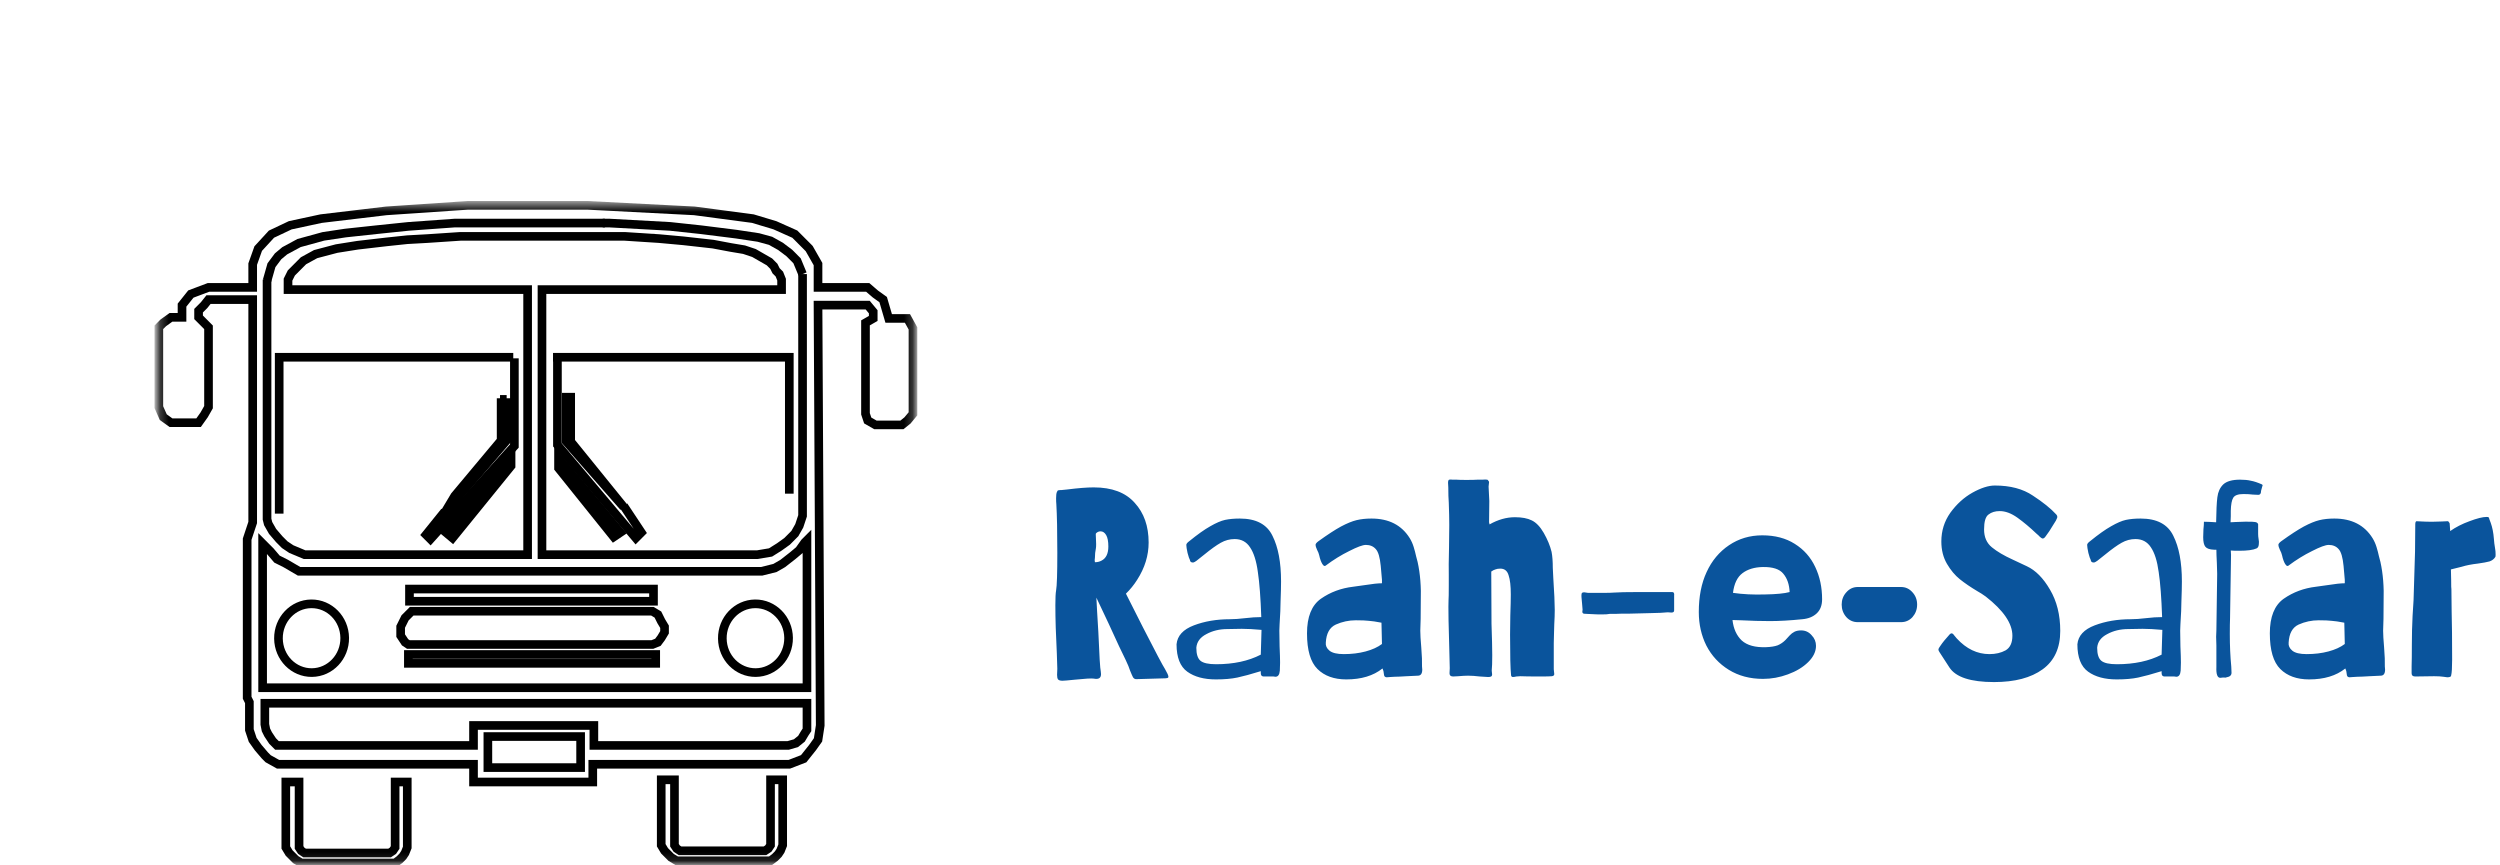 <svg width="289" height="100" viewBox="0 0 289 100" fill="none" xmlns="http://www.w3.org/2000/svg">
<mask id="mask0_96_18" style="mask-type:luminance" maskUnits="userSpaceOnUse" x="18" y="23" width="88" height="77">
<path d="M105.795 23.478H18.233V99.888H105.795V23.478Z" fill="white"/>
</mask>
<g mask="url(#mask0_96_18)">
<path d="M30.615 81.299H93.286V84.376L93.031 84.76L92.648 85.401L92.01 85.914L91.117 86.171H68.652V83.863H54.739V86.171H32.019L31.508 85.658L30.998 84.889L30.742 84.376L30.615 83.735V81.299Z" stroke="black"/>
<path d="M56.398 85.145H67.12V88.734H56.398V85.145Z" stroke="black"/>
<path d="M30.87 32.453L31.381 30.658L32.146 29.632L32.912 28.991L34.572 28.094L37.38 27.324L39.932 26.94L43.506 26.555L47.208 26.171L52.569 25.786H56.909H66.482H69.928" stroke="black"/>
<path d="M92.776 31.683L92.138 30.145L91.244 29.247L90.223 28.478L89.074 27.837L87.67 27.453L85.117 27.068L81.033 26.555L77.459 26.171L70.439 25.786H69.673" stroke="black"/>
<path d="M94.563 30.529V33.222H100.307L101.2 33.991L102.094 34.632L102.732 36.812H104.263H104.902L105.54 37.965V47.837L104.902 48.606L104.263 49.119H101.2L100.307 48.606L100.051 47.837V37.324L100.945 36.812V36.042L100.307 35.273H99.668H94.563L94.818 83.863L94.563 85.529L93.925 86.427L92.903 87.709L91.244 88.35H68.524V90.401H54.739V88.35H32.146L30.998 87.709L30.615 87.324L29.849 86.427L29.211 85.529L28.828 84.376V81.171L28.572 80.658V62.324L29.211 60.401V34.632H24.105L23.595 35.273L22.956 35.914V36.683L23.595 37.324L24.105 37.837V47.068L23.595 47.965L22.956 48.863H19.765L18.872 48.222L18.361 47.068V37.837L18.872 37.324L19.765 36.683H21.042V35.273L22.063 33.991L24.105 33.222H29.211V30.529L29.849 28.735L31.381 27.068L33.55 26.042L37.124 25.273L44.655 24.376L54.101 23.735H67.886L80.267 24.376L87.032 25.273L89.585 26.042L91.882 27.068L93.542 28.735L94.563 30.529Z" stroke="black"/>
<path d="M90.478 97.709V90.658V90.145H89.074V97.709L88.819 98.094L88.436 98.35H78.608L78.225 98.094L77.969 97.709V97.324V90.145H76.438V97.709L76.821 98.35L77.204 98.734L77.587 99.119L78.225 99.504H88.436H89.074L89.585 99.119L89.968 98.734L90.223 98.35L90.478 97.709Z" stroke="black"/>
<path d="M47.08 97.966V90.914V90.401H45.676V97.966L45.421 98.35L45.038 98.606H35.21L34.827 98.35L34.572 97.966V97.581V90.401H33.04V97.966L33.423 98.606L33.806 98.991L34.189 99.376L34.827 99.76H45.038H45.676L46.187 99.376L46.57 98.991L46.825 98.606L47.08 97.966Z" stroke="black"/>
<path d="M35.977 69.803C38.088 69.78 39.825 71.537 39.848 73.736C39.872 75.934 38.173 77.728 36.062 77.751C33.951 77.774 32.214 76.017 32.19 73.818C32.167 71.62 33.866 69.826 35.977 69.803Z" stroke="black"/>
<path d="M87.288 69.803C89.399 69.78 91.136 71.537 91.16 73.736C91.183 75.934 89.484 77.728 87.373 77.751C85.262 77.774 83.525 76.017 83.502 73.818C83.478 71.62 85.178 69.826 87.288 69.803Z" stroke="black"/>
<path d="M92.776 31.683V59.632L92.393 60.786L91.882 61.683L90.989 62.581L90.095 63.222L89.074 63.863L87.543 64.119H62.653V33.478H90.095H90.351V32.325L90.095 31.683L89.712 31.299L89.457 30.786L88.947 30.273L88.053 29.76L87.16 29.247L86.011 28.863L84.479 28.607L82.437 28.222L78.991 27.837L76.183 27.581L72.226 27.325H53.207L49.378 27.581L47.08 27.709L44.655 27.965L41.337 28.35L38.911 28.735L36.486 29.376L35.082 30.145L34.316 30.914L33.678 31.555L33.295 32.325V33.35V33.478H60.993V64.119H35.21L33.678 63.478L32.912 62.965L32.274 62.325L31.508 61.427L30.998 60.53L30.87 60.017V32.325" stroke="black"/>
<path d="M59.334 41.299H32.274V59.376" stroke="black"/>
<path d="M57.93 46.042V50.914L52.569 57.324L51.42 59.247L58.568 50.914V46.042" stroke="black"/>
<path d="M58.568 46.17H57.802" stroke="black"/>
<path d="M51.42 59.119L49.25 61.812L49.761 62.324L59.462 51.555V41.427" stroke="black"/>
<path d="M51.548 61.555L59.079 52.837V53.863L52.314 62.196L51.548 61.555Z" stroke="black"/>
<path d="M63.929 41.299H91.244V57.068" stroke="black"/>
<path d="M65.971 51.042V45.914H65.461V51.042L72.098 58.606L65.971 51.042Z" stroke="black"/>
<path d="M72.098 58.478L74.14 61.555L73.502 62.196L64.439 51.427V41.299" stroke="black"/>
<path d="M71.715 61.555L64.567 52.965V54.119L70.949 62.068L71.715 61.555Z" stroke="black"/>
<path d="M92.393 63.606L93.031 62.709L93.286 62.453V79.504H30.359V62.837L31.253 63.735L32.019 64.632L33.04 65.145L34.572 66.042H59.462H88.053L89.585 65.658L90.478 65.145L91.627 64.248L92.393 63.606Z" stroke="black"/>
<path d="M47.336 68.094H75.544V69.504H47.336V68.094Z" stroke="black"/>
<path d="M47.591 70.658H75.417L76.055 71.042L76.438 71.812L76.821 72.453V73.094L76.438 73.735L76.055 74.248L75.417 74.504H47.208L46.825 74.248L46.315 73.478V72.453L46.825 71.427L47.591 70.658Z" stroke="black"/>
<path d="M47.208 75.658H75.8V76.683H47.208V75.658Z" stroke="black"/>
</g>
<path d="M122.819 78.694C122.574 78.694 122.405 78.643 122.31 78.54C122.235 78.438 122.198 78.263 122.198 78.017L122.226 77.309L122.169 75.523C122.056 73.388 122 71.531 122 69.95C122 69.129 122.028 68.565 122.085 68.257C122.179 67.744 122.226 66.297 122.226 63.916C122.226 61.432 122.188 59.554 122.113 58.282C122.094 58.117 122.085 57.892 122.085 57.604C122.085 57.276 122.113 57.04 122.169 56.896C122.226 56.752 122.282 56.681 122.339 56.681C122.414 56.66 122.536 56.65 122.706 56.65L123.327 56.588C124.625 56.424 125.66 56.342 126.431 56.342C128.539 56.342 130.119 56.937 131.173 58.128C132.246 59.298 132.782 60.827 132.782 62.715C132.782 64.213 132.34 65.65 131.455 67.025C131.079 67.621 130.646 68.154 130.157 68.626L132.133 72.537C133.582 75.369 134.429 76.97 134.673 77.34C134.937 77.791 135.068 78.089 135.068 78.233C135.068 78.315 135.021 78.366 134.927 78.386C134.833 78.407 134.748 78.417 134.673 78.417C134.617 78.417 134.57 78.417 134.532 78.417L131.343 78.51C131.192 78.51 131.07 78.438 130.976 78.294C130.9 78.15 130.787 77.894 130.637 77.524C130.543 77.216 130.374 76.806 130.129 76.293C129.753 75.554 129.103 74.168 128.181 72.136L126.742 69.088L126.827 70.72L126.968 73.06C127.081 75.811 127.175 77.329 127.25 77.617C127.269 77.699 127.278 77.802 127.278 77.925C127.278 78.294 127.099 78.479 126.742 78.479C126.629 78.479 126.535 78.469 126.46 78.448C126.159 78.407 125.425 78.448 124.258 78.571C123.468 78.653 122.988 78.694 122.819 78.694ZM126.573 64.993C126.855 64.993 127.109 64.932 127.335 64.809C127.861 64.542 128.125 63.998 128.125 63.177C128.125 62.582 128.04 62.14 127.871 61.853C127.702 61.566 127.485 61.422 127.222 61.422C127.015 61.422 126.836 61.504 126.685 61.668C126.667 61.689 126.667 61.833 126.685 62.099C126.704 62.366 126.714 62.633 126.714 62.9C126.714 63.126 126.704 63.29 126.685 63.392C126.61 63.741 126.573 64.101 126.573 64.47L126.544 64.747L126.573 64.993ZM140.554 78.54C139.18 78.54 138.079 78.243 137.251 77.647C136.423 77.052 136.009 75.995 136.009 74.476C136.104 73.491 136.772 72.762 138.013 72.29C139.255 71.818 140.648 71.582 142.191 71.582C142.68 71.582 143.263 71.541 143.941 71.459C144.618 71.377 145.239 71.336 145.804 71.336C145.728 69.119 145.597 67.385 145.409 66.133C145.239 64.86 144.938 63.906 144.505 63.269C144.091 62.633 143.499 62.315 142.727 62.315C142.163 62.315 141.626 62.459 141.118 62.746C140.61 63.033 139.98 63.485 139.227 64.101C138.606 64.593 138.296 64.84 138.296 64.84C138.277 64.84 138.211 64.88 138.098 64.963C138.004 65.024 137.91 65.045 137.816 65.024C137.647 64.983 137.562 64.891 137.562 64.747C137.487 64.624 137.393 64.347 137.28 63.916C137.186 63.485 137.138 63.177 137.138 62.992C137.138 62.869 137.251 62.725 137.477 62.561C138.437 61.781 139.246 61.206 139.905 60.837C140.582 60.447 141.156 60.201 141.626 60.098C142.116 59.995 142.68 59.944 143.32 59.944C145.202 59.944 146.462 60.611 147.102 61.945C147.761 63.259 148.09 65.014 148.09 67.21C148.09 67.785 148.071 68.565 148.033 69.55C148.033 70.145 147.996 71.018 147.921 72.167L147.892 72.906L147.921 74.723C147.958 75.544 147.977 76.17 147.977 76.601L147.949 77.524C147.911 77.996 147.742 78.233 147.441 78.233L147.215 78.202H146.058C145.982 78.202 145.907 78.171 145.832 78.109C145.775 78.027 145.747 77.935 145.747 77.832V77.586C144.618 77.935 143.715 78.181 143.038 78.325C142.36 78.469 141.532 78.54 140.554 78.54ZM140.582 76.785C142.595 76.785 144.317 76.416 145.747 75.677L145.832 72.814C144.948 72.732 144.185 72.691 143.546 72.691L141.88 72.721C140.977 72.721 140.168 72.916 139.453 73.306C138.738 73.676 138.352 74.199 138.296 74.877C138.296 75.615 138.456 76.118 138.776 76.385C139.095 76.652 139.698 76.785 140.582 76.785ZM155.634 78.54C154.222 78.54 153.112 78.14 152.303 77.34C151.494 76.539 151.09 75.164 151.09 73.214C151.09 71.305 151.626 69.971 152.698 69.212C153.79 68.452 155.032 67.99 156.424 67.826L157.751 67.641C158.635 67.498 159.303 67.426 159.755 67.426V67.025L159.614 65.424C159.519 64.439 159.331 63.793 159.049 63.485C158.767 63.156 158.381 62.992 157.892 62.992C157.534 62.992 156.894 63.228 155.972 63.7C155.05 64.152 154.138 64.716 153.235 65.394C153.216 65.414 153.178 65.424 153.122 65.424C153.046 65.424 152.962 65.353 152.868 65.209C152.717 64.963 152.595 64.624 152.501 64.193C152.463 64.008 152.378 63.793 152.247 63.546C152.134 63.3 152.077 63.115 152.077 62.992C152.077 62.869 152.19 62.725 152.416 62.561C153.47 61.802 154.335 61.237 155.013 60.868C155.709 60.498 156.311 60.252 156.819 60.129C157.327 60.006 157.901 59.944 158.541 59.944C160.554 59.944 162.031 60.704 162.972 62.222C163.161 62.53 163.311 62.869 163.424 63.239C163.537 63.608 163.631 63.967 163.706 64.316C163.8 64.644 163.857 64.86 163.876 64.963C164.177 66.317 164.299 67.847 164.242 69.55C164.242 71.069 164.224 72.188 164.186 72.906C164.186 73.337 164.224 73.984 164.299 74.846C164.374 75.79 164.402 76.519 164.384 77.032L164.412 77.401C164.412 77.873 164.242 78.109 163.904 78.109C163.678 78.109 163.245 78.13 162.605 78.171C161.966 78.212 161.505 78.233 161.222 78.233C161.034 78.233 160.865 78.243 160.714 78.263C160.564 78.284 160.423 78.294 160.291 78.294C160.216 78.294 160.14 78.263 160.065 78.202C160.009 78.12 159.98 78.027 159.98 77.925L159.924 77.555C159.905 77.535 159.886 77.494 159.868 77.432C159.868 77.37 159.849 77.319 159.811 77.278C158.757 78.12 157.365 78.54 155.634 78.54ZM155.351 75.615C156.255 75.615 157.092 75.513 157.864 75.308C158.635 75.102 159.265 74.815 159.755 74.445L159.698 71.982C159.058 71.859 158.569 71.787 158.23 71.767C157.911 71.726 157.412 71.705 156.735 71.705C155.925 71.705 155.154 71.87 154.42 72.198C153.705 72.526 153.319 73.224 153.263 74.292C153.225 74.641 153.366 74.948 153.686 75.215C154.006 75.482 154.561 75.615 155.351 75.615ZM172.023 78.263C171.91 78.263 171.59 78.243 171.064 78.202C170.556 78.14 170.104 78.109 169.709 78.109C169.408 78.109 169.031 78.13 168.58 78.171L167.987 78.202C167.705 78.202 167.564 78.079 167.564 77.832L167.592 77.247L167.535 74.938C167.517 74.076 167.488 72.999 167.451 71.705C167.432 70.412 167.432 69.632 167.451 69.365C167.47 69.201 167.479 68.616 167.479 67.611V66.471C167.46 65.835 167.47 64.778 167.507 63.3L167.535 60.683C167.535 60.006 167.517 59.154 167.479 58.128C167.441 57.656 167.423 57.06 167.423 56.342L167.394 55.819C167.394 55.593 167.441 55.469 167.535 55.449C167.648 55.428 167.771 55.428 167.902 55.449C168.053 55.449 168.203 55.449 168.354 55.449C168.58 55.469 168.966 55.48 169.511 55.48C170.113 55.48 170.556 55.469 170.838 55.449C171.026 55.449 171.214 55.449 171.402 55.449C171.609 55.428 171.779 55.428 171.91 55.449C171.967 55.449 172.014 55.49 172.051 55.572C172.108 55.634 172.136 55.685 172.136 55.726L172.08 56.249L172.164 57.912L172.136 60.375L172.193 60.621C173.171 60.067 174.15 59.79 175.128 59.79C175.937 59.79 176.586 59.913 177.076 60.16C177.584 60.406 178.045 60.888 178.459 61.607C178.891 62.366 179.193 63.095 179.362 63.793C179.456 64.285 179.503 64.901 179.503 65.64L179.559 66.779C179.672 68.503 179.729 69.745 179.729 70.505C179.729 70.977 179.71 71.541 179.672 72.198L179.644 73.183C179.644 73.327 179.635 73.707 179.616 74.322C179.616 74.918 179.616 75.934 179.616 77.37C179.616 77.473 179.625 77.565 179.644 77.647C179.663 77.73 179.672 77.822 179.672 77.925C179.672 78.068 179.578 78.15 179.39 78.171C179.202 78.192 178.76 78.202 178.063 78.202C176.953 78.202 176.182 78.192 175.749 78.171C175.617 78.171 175.467 78.181 175.297 78.202C175.128 78.243 174.987 78.263 174.874 78.263C174.742 78.243 174.676 78.161 174.676 78.017C174.601 77.319 174.564 75.769 174.564 73.368L174.592 71.151C174.629 70.084 174.648 69.273 174.648 68.719C174.648 67.734 174.564 66.995 174.394 66.502C174.244 65.989 173.924 65.732 173.435 65.732C173.209 65.732 173.021 65.763 172.87 65.825C172.719 65.866 172.56 65.948 172.39 66.071L172.418 72.106C172.475 73.768 172.503 74.979 172.503 75.739C172.503 76.56 172.484 77.134 172.447 77.463V77.555C172.447 77.637 172.456 77.73 172.475 77.832C172.494 77.935 172.494 78.007 172.475 78.048C172.475 78.192 172.324 78.263 172.023 78.263ZM185.147 71.028C184.752 71.028 184.404 71.018 184.103 70.997C183.821 70.977 183.604 70.966 183.454 70.966C183.209 70.966 183.058 70.946 183.002 70.905C182.946 70.864 182.917 70.802 182.917 70.72C182.936 70.618 182.946 70.535 182.946 70.474L182.889 69.796C182.814 69.14 182.795 68.76 182.833 68.657C182.833 68.534 182.936 68.472 183.143 68.472C183.2 68.472 183.341 68.493 183.567 68.534H185.599C185.975 68.534 186.295 68.524 186.558 68.503C187.123 68.462 188.045 68.442 189.325 68.442H193.276C193.408 68.442 193.483 68.483 193.502 68.565C193.54 68.626 193.549 68.698 193.53 68.78C193.53 68.862 193.53 68.924 193.53 68.965V70.566C193.53 70.73 193.427 70.812 193.22 70.812L192.796 70.782C192.665 70.782 192.382 70.802 191.949 70.843C191.536 70.864 191.178 70.874 190.877 70.874L188.45 70.936C187.584 70.936 187.001 70.946 186.7 70.966C186.398 70.966 186.192 70.966 186.079 70.966C185.909 71.007 185.599 71.028 185.147 71.028ZM203.804 78.479C202.299 78.479 200.982 78.13 199.853 77.432C198.724 76.734 197.858 75.8 197.256 74.63C196.673 73.46 196.381 72.167 196.381 70.751C196.381 68.965 196.682 67.426 197.284 66.133C197.886 64.819 198.752 63.782 199.881 63.023C201.01 62.264 202.289 61.884 203.719 61.884C205.187 61.884 206.438 62.212 207.473 62.869C208.527 63.526 209.317 64.419 209.844 65.548C210.371 66.656 210.635 67.898 210.635 69.273C210.635 69.971 210.428 70.515 210.014 70.905C209.6 71.295 209.045 71.521 208.348 71.582C206.937 71.726 205.686 71.798 204.594 71.798C203.56 71.798 202.449 71.767 201.264 71.705L200.276 71.675C200.389 72.68 200.746 73.471 201.349 74.045C201.969 74.6 202.901 74.856 204.143 74.815C204.707 74.794 205.159 74.723 205.498 74.6C205.836 74.456 206.137 74.251 206.401 73.984C206.551 73.82 206.711 73.645 206.881 73.46C207.05 73.276 207.238 73.132 207.445 73.029C207.652 72.927 207.906 72.875 208.207 72.875C208.697 72.875 209.101 73.06 209.421 73.43C209.76 73.778 209.929 74.189 209.929 74.661C209.929 75.318 209.628 75.944 209.026 76.539C208.424 77.134 207.643 77.606 206.683 77.955C205.742 78.304 204.783 78.479 203.804 78.479ZM200.332 68.534C201.443 68.698 202.675 68.76 204.03 68.719C205.328 68.698 206.279 68.606 206.881 68.442C206.843 67.559 206.598 66.851 206.147 66.317C205.714 65.784 204.924 65.527 203.776 65.548C202.816 65.568 202.035 65.804 201.433 66.256C200.831 66.707 200.464 67.467 200.332 68.534ZM214.761 71.921C214.234 71.921 213.792 71.726 213.435 71.336C213.077 70.925 212.898 70.443 212.898 69.889C212.898 69.335 213.077 68.862 213.435 68.472C213.792 68.062 214.234 67.857 214.761 67.857H219.757C220.284 67.857 220.726 68.062 221.084 68.472C221.441 68.862 221.62 69.335 221.62 69.889C221.62 70.443 221.441 70.925 221.084 71.336C220.726 71.726 220.284 71.921 219.757 71.921H214.761ZM230.516 78.848C227.806 78.848 226.085 78.284 225.351 77.155C224.617 76.005 224.231 75.41 224.193 75.369C224.118 75.266 224.081 75.164 224.081 75.061C224.081 75 224.156 74.866 224.306 74.661C224.551 74.292 224.908 73.85 225.379 73.337C225.454 73.255 225.529 73.214 225.605 73.214C225.699 73.214 225.802 73.296 225.915 73.46C226.028 73.604 226.122 73.717 226.197 73.799C227.308 75.01 228.568 75.615 229.98 75.615C230.695 75.615 231.316 75.472 231.842 75.184C232.369 74.877 232.633 74.312 232.633 73.491C232.633 72.075 231.607 70.566 229.556 68.965C229.218 68.719 228.898 68.514 228.597 68.349C227.806 67.877 227.129 67.415 226.564 66.964C226 66.512 225.501 65.917 225.068 65.178C224.636 64.439 224.419 63.577 224.419 62.592C224.419 61.36 224.767 60.252 225.464 59.267C226.179 58.282 227.025 57.512 228.004 56.958C229.001 56.403 229.867 56.126 230.601 56.126C232.388 56.126 233.856 56.516 235.004 57.296C236.17 58.056 237.074 58.784 237.713 59.482C237.789 59.564 237.826 59.657 237.826 59.759C237.826 59.821 237.798 59.903 237.742 60.006C237.704 60.088 237.676 60.149 237.657 60.19C237.563 60.334 237.403 60.591 237.177 60.96C236.97 61.309 236.801 61.566 236.669 61.73C236.613 61.812 236.547 61.904 236.471 62.007C236.415 62.089 236.359 62.151 236.302 62.192C236.264 62.233 236.199 62.253 236.105 62.253C236.067 62.253 235.973 62.192 235.822 62.069C235.691 61.925 235.559 61.802 235.427 61.699C234.674 60.981 233.941 60.365 233.226 59.852C232.51 59.339 231.824 59.082 231.165 59.082C230.638 59.082 230.205 59.215 229.867 59.482C229.528 59.729 229.359 60.303 229.359 61.206C229.359 62.089 229.66 62.777 230.262 63.269C230.864 63.762 231.664 64.234 232.661 64.686C232.755 64.727 233.301 64.983 234.298 65.455C235.314 65.927 236.208 66.831 236.98 68.165C237.77 69.499 238.165 71.09 238.165 72.937C238.165 74.907 237.488 76.385 236.133 77.37C234.778 78.356 232.906 78.848 230.516 78.848ZM244.69 78.54C243.316 78.54 242.216 78.243 241.388 77.647C240.56 77.052 240.146 75.995 240.146 74.476C240.24 73.491 240.908 72.762 242.15 72.29C243.392 71.818 244.784 71.582 246.327 71.582C246.816 71.582 247.4 71.541 248.077 71.459C248.754 71.377 249.375 71.336 249.94 71.336C249.865 69.119 249.733 67.385 249.545 66.133C249.375 64.86 249.074 63.906 248.642 63.269C248.228 62.633 247.635 62.315 246.863 62.315C246.299 62.315 245.763 62.459 245.255 62.746C244.746 63.033 244.116 63.485 243.363 64.101C242.742 64.593 242.432 64.84 242.432 64.84C242.413 64.84 242.347 64.88 242.234 64.963C242.14 65.024 242.046 65.045 241.952 65.024C241.783 64.983 241.698 64.891 241.698 64.747C241.623 64.624 241.529 64.347 241.416 63.916C241.322 63.485 241.275 63.177 241.275 62.992C241.275 62.869 241.388 62.725 241.613 62.561C242.573 61.781 243.382 61.206 244.041 60.837C244.718 60.447 245.292 60.201 245.763 60.098C246.252 59.995 246.816 59.944 247.456 59.944C249.338 59.944 250.599 60.611 251.238 61.945C251.897 63.259 252.226 65.014 252.226 67.21C252.226 67.785 252.207 68.565 252.17 69.55C252.17 70.145 252.132 71.018 252.057 72.167L252.029 72.906L252.057 74.723C252.094 75.544 252.113 76.17 252.113 76.601L252.085 77.524C252.047 77.996 251.878 78.233 251.577 78.233L251.351 78.202H250.194C250.119 78.202 250.043 78.171 249.968 78.109C249.912 78.027 249.883 77.935 249.883 77.832V77.586C248.754 77.935 247.851 78.181 247.174 78.325C246.496 78.469 245.669 78.54 244.69 78.54ZM244.718 76.785C246.732 76.785 248.453 76.416 249.883 75.677L249.968 72.814C249.084 72.732 248.322 72.691 247.682 72.691L246.017 72.721C245.113 72.721 244.304 72.916 243.589 73.306C242.874 73.676 242.488 74.199 242.432 74.877C242.432 75.615 242.592 76.118 242.912 76.385C243.232 76.652 243.834 76.785 244.718 76.785ZM256.665 78.356C256.327 78.356 256.176 77.935 256.214 77.093V74.6C256.195 74.312 256.185 73.984 256.185 73.614C256.204 73.245 256.214 72.999 256.214 72.875L256.298 66.902C256.317 66.738 256.308 66.143 256.27 65.117C256.232 64.419 256.214 63.895 256.214 63.546H255.931C255.442 63.526 255.113 63.413 254.943 63.208C254.774 63.002 254.689 62.633 254.689 62.099L254.718 61.176C254.755 60.847 254.774 60.56 254.774 60.314C255.075 60.314 255.546 60.334 256.185 60.375C256.204 59.041 256.251 58.076 256.327 57.481C256.402 56.865 256.628 56.373 257.004 56.003C257.399 55.634 258.048 55.449 258.951 55.449C259.441 55.449 259.855 55.49 260.193 55.572C260.551 55.634 260.984 55.777 261.492 56.003C261.567 56.065 261.576 56.137 261.52 56.219L261.379 56.742C261.379 57.05 261.275 57.204 261.068 57.204C260.937 57.204 260.72 57.194 260.419 57.173C260.118 57.132 259.761 57.112 259.347 57.112C258.726 57.112 258.331 57.255 258.161 57.543C257.992 57.809 257.898 58.312 257.879 59.051V59.667L257.851 60.375L258.443 60.344C259.309 60.303 259.939 60.293 260.335 60.314C260.372 60.314 260.485 60.324 260.673 60.344C260.861 60.365 260.984 60.447 261.04 60.591V61.73C261.04 61.915 261.059 62.12 261.097 62.346C261.134 62.551 261.144 62.705 261.125 62.807C261.125 63.115 261.04 63.31 260.871 63.392C260.476 63.577 259.798 63.669 258.839 63.669C258.406 63.669 258.086 63.659 257.879 63.639L257.907 64.131L257.794 71.459C257.775 71.89 257.766 72.496 257.766 73.276C257.766 74.63 257.822 75.893 257.935 77.062C257.954 77.268 257.964 77.504 257.964 77.771C257.964 78.058 257.775 78.233 257.399 78.294C257.324 78.335 257.239 78.345 257.145 78.325C257.051 78.325 256.985 78.325 256.947 78.325L256.665 78.356ZM266.937 78.54C265.525 78.54 264.415 78.14 263.606 77.34C262.797 76.539 262.392 75.164 262.392 73.214C262.392 71.305 262.929 69.971 264.001 69.212C265.093 68.452 266.334 67.99 267.727 67.826L269.054 67.641C269.938 67.498 270.606 67.426 271.057 67.426V67.025L270.916 65.424C270.822 64.439 270.634 63.793 270.352 63.485C270.07 63.156 269.684 62.992 269.195 62.992C268.837 62.992 268.197 63.228 267.275 63.7C266.353 64.152 265.441 64.716 264.537 65.394C264.519 65.414 264.481 65.424 264.425 65.424C264.349 65.424 264.265 65.353 264.171 65.209C264.02 64.963 263.898 64.624 263.804 64.193C263.766 64.008 263.681 63.793 263.55 63.546C263.437 63.3 263.38 63.115 263.38 62.992C263.38 62.869 263.493 62.725 263.719 62.561C264.773 61.802 265.638 61.237 266.316 60.868C267.012 60.498 267.614 60.252 268.122 60.129C268.63 60.006 269.204 59.944 269.844 59.944C271.857 59.944 273.334 60.704 274.275 62.222C274.463 62.53 274.614 62.869 274.727 63.239C274.84 63.608 274.934 63.967 275.009 64.316C275.103 64.644 275.16 64.86 275.178 64.963C275.479 66.317 275.602 67.847 275.545 69.55C275.545 71.069 275.527 72.188 275.489 72.906C275.489 73.337 275.527 73.984 275.602 74.846C275.677 75.79 275.705 76.519 275.686 77.032L275.715 77.401C275.715 77.873 275.545 78.109 275.207 78.109C274.981 78.109 274.548 78.13 273.908 78.171C273.268 78.212 272.807 78.233 272.525 78.233C272.337 78.233 272.168 78.243 272.017 78.263C271.867 78.284 271.726 78.294 271.594 78.294C271.519 78.294 271.443 78.263 271.368 78.202C271.312 78.12 271.283 78.027 271.283 77.925L271.227 77.555C271.208 77.535 271.189 77.494 271.17 77.432C271.17 77.37 271.152 77.319 271.114 77.278C270.06 78.12 268.668 78.54 266.937 78.54ZM266.654 75.615C267.558 75.615 268.395 75.513 269.166 75.308C269.938 75.102 270.568 74.815 271.057 74.445L271.001 71.982C270.361 71.859 269.872 71.787 269.533 71.767C269.213 71.726 268.715 71.705 268.037 71.705C267.228 71.705 266.457 71.87 265.723 72.198C265.008 72.526 264.622 73.224 264.566 74.292C264.528 74.641 264.669 74.948 264.989 75.215C265.309 75.482 265.864 75.615 266.654 75.615ZM282.903 78.294C282.884 78.294 282.733 78.274 282.451 78.233C282.188 78.192 281.83 78.171 281.379 78.171L279.205 78.202C278.923 78.202 278.782 78.079 278.782 77.832C278.782 77.75 278.782 77.473 278.782 77.001C278.801 76.529 278.81 75.718 278.81 74.569C278.81 73.399 278.838 72.27 278.895 71.182C278.97 70.094 279.008 69.489 279.008 69.365L279.177 63.793L279.205 60.621C279.205 60.396 279.252 60.273 279.346 60.252C279.44 60.252 279.647 60.262 279.967 60.283C280.287 60.303 280.692 60.314 281.181 60.314C281.557 60.314 281.924 60.303 282.282 60.283C282.658 60.262 282.884 60.252 282.959 60.252C283.016 60.252 283.063 60.293 283.1 60.375C283.157 60.437 283.185 60.488 283.185 60.529L283.241 61.391C283.881 60.94 284.624 60.56 285.471 60.252C286.337 59.924 286.995 59.759 287.447 59.759C287.56 59.759 287.635 59.77 287.673 59.79C287.71 59.811 287.748 59.903 287.786 60.067C287.842 60.211 287.889 60.334 287.927 60.437C288.115 60.95 288.237 61.566 288.294 62.284C288.313 62.612 288.36 62.992 288.435 63.423C288.473 63.608 288.491 63.834 288.491 64.101C288.491 64.265 288.482 64.357 288.463 64.378C288.313 64.624 288.087 64.798 287.786 64.901C287.485 64.983 287.042 65.065 286.459 65.147C285.725 65.23 285.095 65.353 284.568 65.517L283.326 65.825L283.354 67.056C283.354 67.734 283.364 68.082 283.383 68.103L283.411 70.72C283.448 72.075 283.467 73.922 283.467 76.262C283.467 77.165 283.43 77.771 283.354 78.079C283.354 78.222 283.204 78.294 282.903 78.294Z" fill="#0A549C"/>
</svg>
